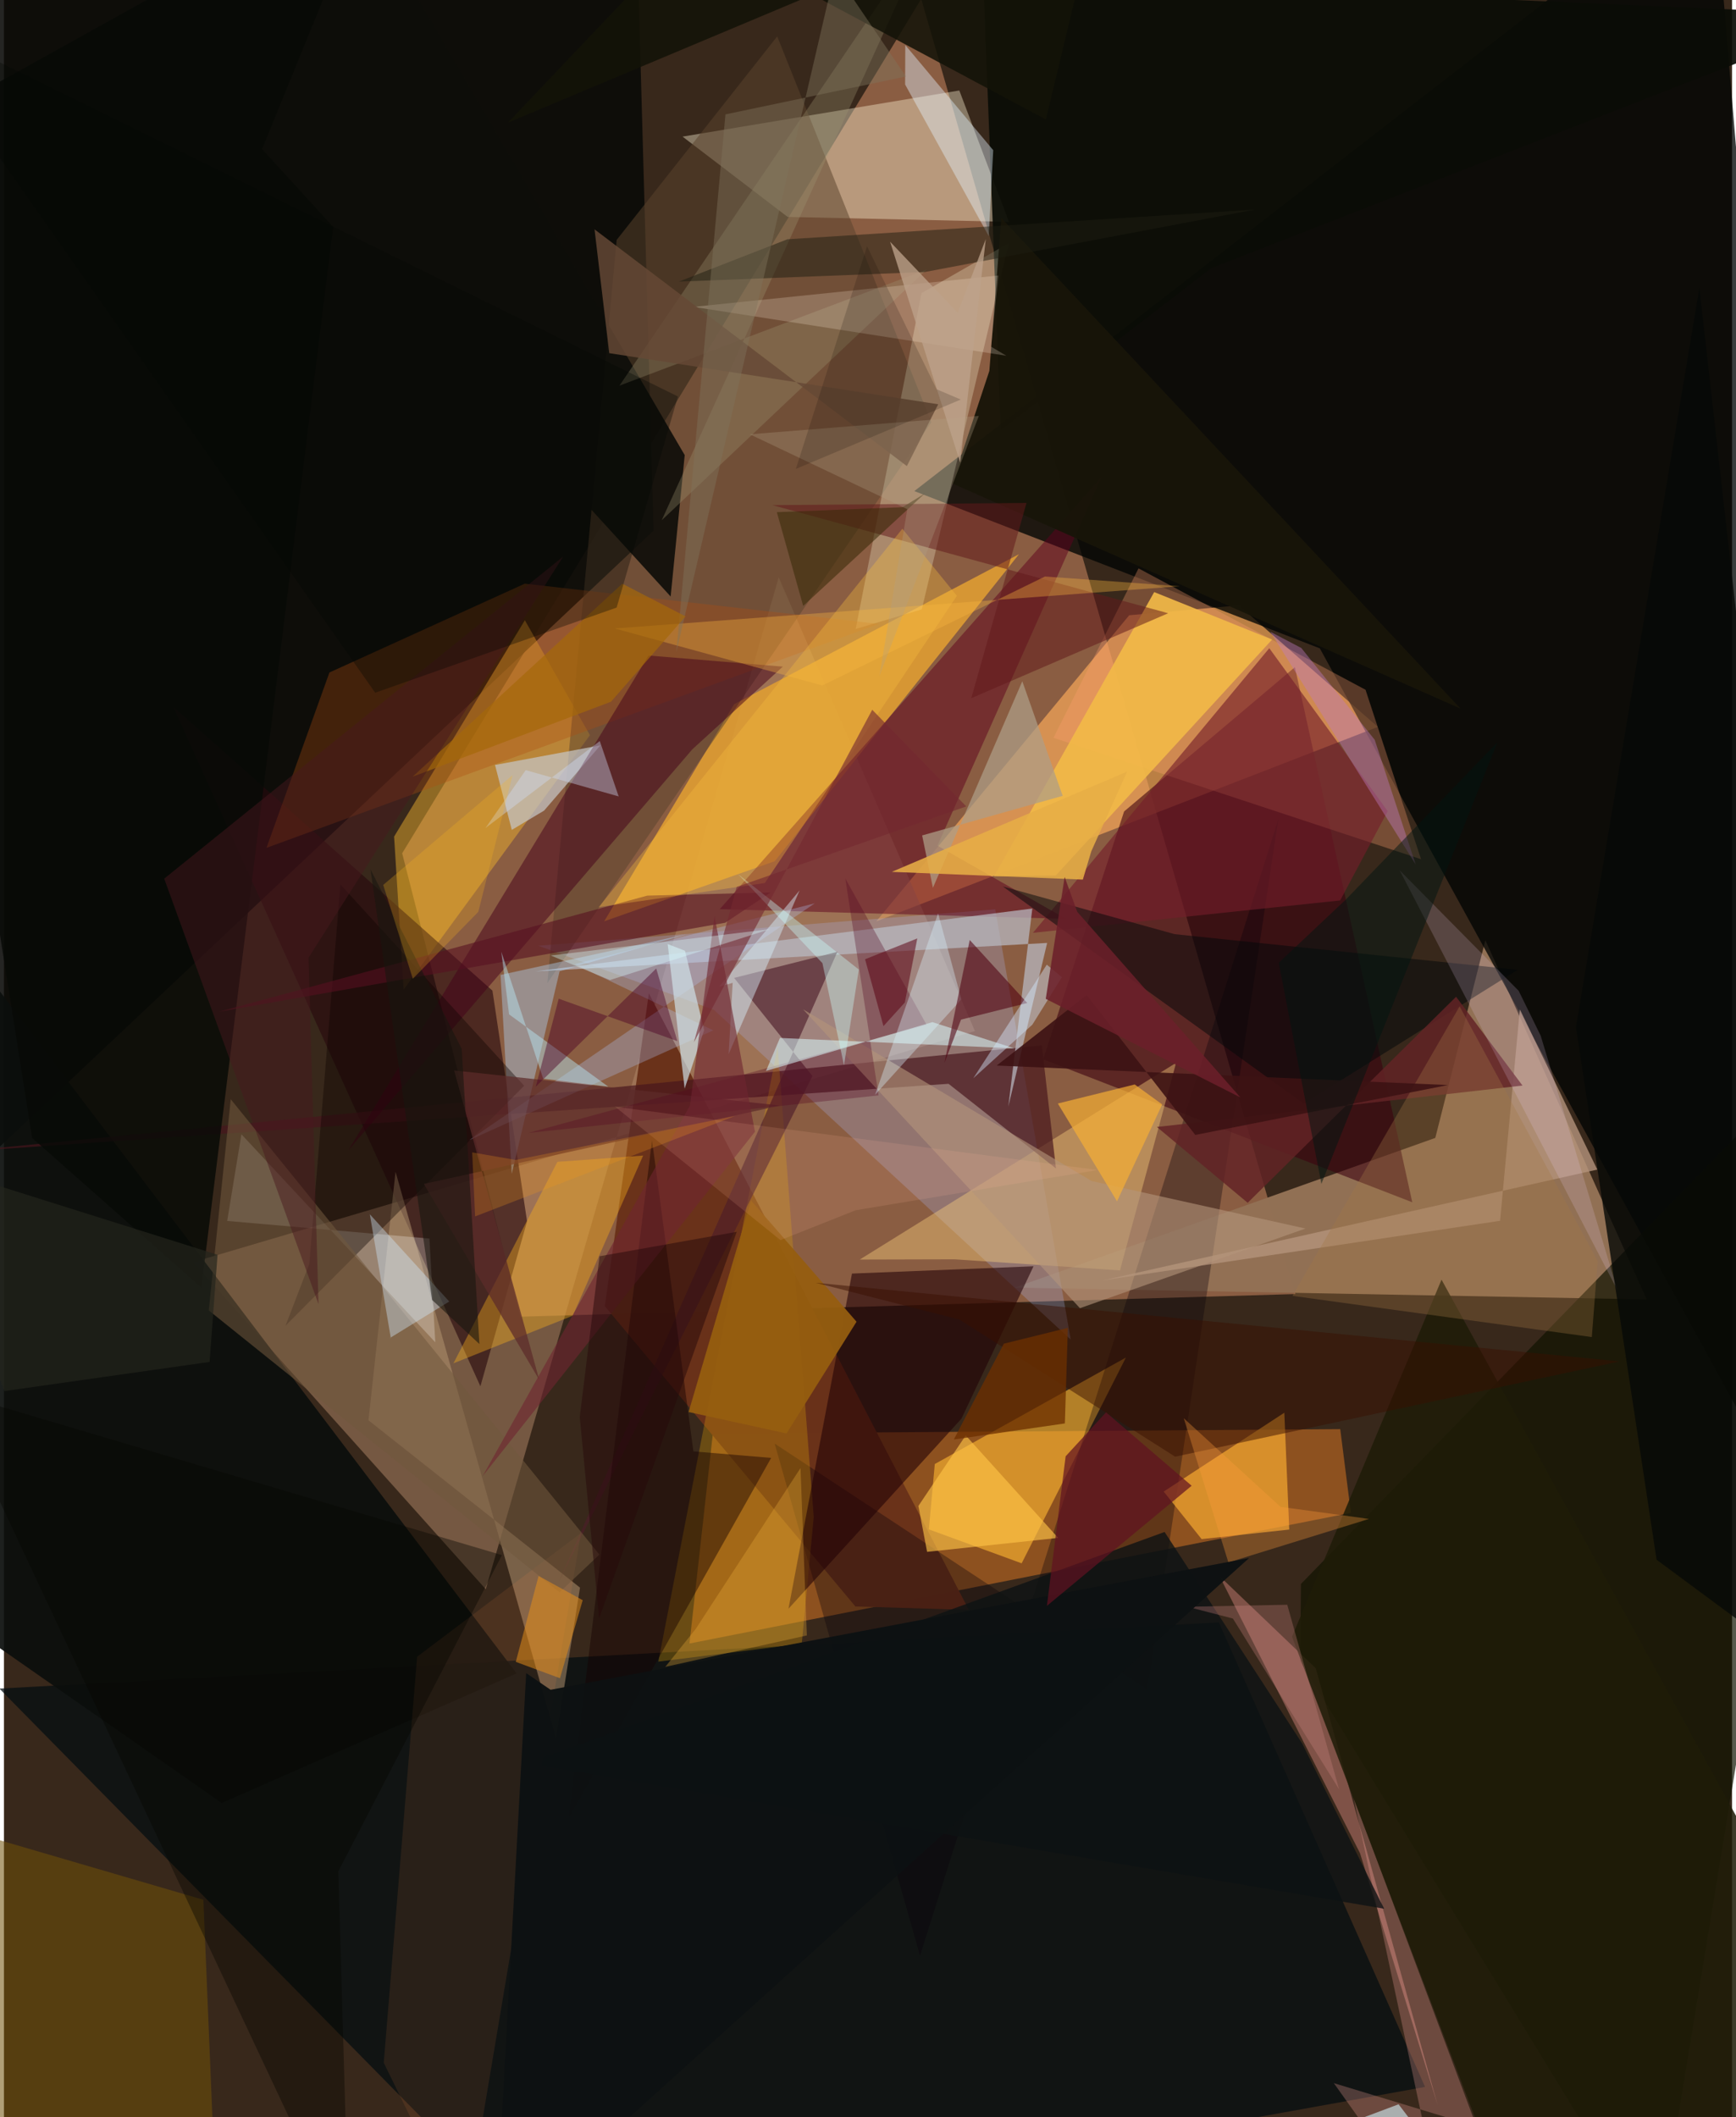 <svg xmlns="http://www.w3.org/2000/svg" width="228" height="278" viewBox="0 0 836 1024"><path fill="#38281b" d="M0 0h836v1024H0z"/><path fill="#a26d4f" fill-opacity=".769" d="M192.646 412.709L443.746-.49l181.04 626.382-374.929 10.945z"/><path fill="#ffad5b" fill-opacity=".651" d="M544.362 297.574L422.007 445.632l242.628-94.052-67.237-58.785z"/><path fill="#927155" fill-opacity=".996" d="M794.714 628.487l-305.7-5.714 203.422-72.404 24.226-95.613z"/><path fill="#000403" fill-opacity=".773" d="M826.783-62L898 789.835 636.585 313.593l-196.163-76.074z"/><path fill="#b16222" fill-opacity=".702" d="M331.633 794.918l319.975-63.203-5.155-40.497-303.511 2.138z"/><path fill="#0a0907" fill-opacity=".886" d="M314.274 256.664l-7.827-280.841L-62-62v673.093z"/><path fill="#ae8566" fill-opacity=".518" d="M233.074 768.64L91.452 610.485l378.273-111.798-94.922-219.437z"/><path fill="#040d11" fill-opacity=".733" d="M687.503 1009.372L262.794 1086-2.196 816.708l589.937-32.025z"/><path fill="#fff5d6" fill-opacity=".392" d="M379.127 104.915l-50.833-38.84 133.887-22.31 23.999 63.524z"/><path fill="#0b0e0c" fill-opacity=".925" d="M-62 755.276l167.356 116.796 142.66-62.697-276.182-364.439z"/><path fill="#0a0c06" fill-opacity=".925" d="M898 7.282L473.705-11.18l8.51 219.288 101.811-78.405z"/><path fill="#3b000f" fill-opacity=".576" d="M541.89 392.476l82.637-69.806 56.776 258.824-178.583-69.156z"/><path fill="#de9d32" fill-opacity=".898" d="M290.368 445.607l82.514-29.072L491.03 268.056l-137.79 72.54z"/><path fill="#6a321a" fill-opacity=".992" d="M290.683 631.739l21.304-151.285L466.792 778.65 411.898 777z"/><path fill="#101300" fill-opacity=".702" d="M799.691 1086L898 487.936 627.456 766.1l-.336 37.431z"/><path fill="#aab8f2" fill-opacity=".259" d="M343.465 488.412l-85.013-30.991 221.1-17.595 36.528 208.101z"/><path fill="#ffb732" fill-opacity=".616" d="M450.314 708.1l-2.87 31.603 44.888 16.42 50.442-99.535z"/><path fill="#5e001e" fill-opacity=".494" d="M451.61 409.008l62.146 35.402-167.49-4.673 184.637-208.94z"/><path fill="#edb02e" fill-opacity=".478" d="M188.74 404.629L252 299.985l31.477 55.583-90.112 123.075z"/><path fill="#27090d" fill-opacity=".616" d="M230.489 670.506l22.572-79.786-16.747-111.589L81.94 341.896z"/><path fill="#5b432c" fill-opacity=".522" d="M374.079 17.588l74.569 186.62-185.764 271.274 33.536-359.444z"/><path fill="#ff9e6e" fill-opacity=".31" d="M507.724 356.854l177.822 58.719-26.854-81.95-109.824-58.712z"/><path fill="#b39471" fill-opacity=".525" d="M189.432 566.739l77.652 274.114 11.597-72.97-102.335-80.918z"/><path fill="#feffdd" fill-opacity=".271" d="M412.04 304.209l31.986-9.476 42.052-177.127-42.215 24.18z"/><path fill="#ffd47f" fill-opacity=".396" d="M539.893 614.446l27.15-100.39-153.02 95.143 45.888-.12z"/><path fill="#47151c" fill-opacity=".682" d="M502.098 505.597l-527.176 51.766 482.045-33.167 51.957 40.93z"/><path fill="#b04d0f" fill-opacity=".333" d="M127.003 410.07l30.45-84.807 94.513-42.966 171.26 19.478z"/><path fill="#0a000a" fill-opacity=".337" d="M443.166 945.935l173.38-549.89-63.49 421.019-180.216-118.86z"/><path fill="#ffb131" fill-opacity=".651" d="M619.405 683.28l2.384 56.508-42.396 4.62-18.35-22.993z"/><path fill="#b9bbc3" fill-opacity=".718" d="M485.884 535.213l18.776-79.147-247.632 13.757 240.47-30.399z"/><path fill="#d29709" fill-opacity=".325" d="M316.571 803.675l57.705-297.553 17.47 227.566-5.784 61.301z"/><path fill="#fa9e96" fill-opacity=".365" d="M588.062 762.331l67.963 133.997 37.592 121.933-59.01-211.403z"/><path fill="#220106" fill-opacity=".58" d="M498.074 612.459l-34.882 73.725-83.658 91.897 30.716-162.098z"/><path fill="#f1b947" fill-opacity=".914" d="M479.01 423.784l29.845-.356 104.65-114.106-57.052-22.951z"/><path fill="#080a07" fill-opacity=".835" d="M180.626-62L-62 72.808l75.628 477.567 81.882 72.437z"/><path fill="#b5947c" fill-opacity=".792" d="M723.78 590.448l9.573-102.221 37.463 77.46-239.19 53.573z"/><path fill="#705008" fill-opacity=".549" d="M-62 1086V872.524l158.482 46.33 5.258 127.036z"/><path fill="#c6c6c6" fill-opacity=".714" d="M237.56 369.984l50.995-9.498-27.266 31.584-15.613 9.316z"/><path fill="#0e0e09" fill-opacity=".906" d="M173.32-46.77l156.012 266.889-6.808 68.389L124.859 72.116z"/><path fill="#ffa9a2" fill-opacity=".267" d="M643.364 1007.547L699.196 1086l-46.29-216.57 59.49 159.063z"/><path fill="#45001a" fill-opacity=".502" d="M311.833 317.058L166.557 556.415l166.427-193.963 43.81-40.034z"/><path fill="#afd7fb" fill-opacity=".4" d="M245.642 567.808l-5.403-96.273 89.909-19.653-61.344 17.895z"/><path fill="#fffffd" fill-opacity=".255" d="M205.84 599.055l-97.85-8.526 6.88-41.934 93.8 100.63z"/><path fill="#ffb41a" fill-opacity=".373" d="M275.17 636.356l34.038-77.436-41.486 3.019-50.264 97.438z"/><path fill="#731d2a" fill-opacity=".624" d="M612.13 313.517L497.808 451.17l148.613-15.66 23.002-43.167z"/><path fill="#4e1d2a" fill-opacity=".635" d="M403.188 460.368L268.647 764.53l122.469-244.098-37.884-47.454z"/><path fill="#a09571" fill-opacity=".31" d="M318.21 251.623l128.166-121.252-148.602 56.14L449.746-37.205z"/><path fill="#b4947a" fill-opacity=".608" d="M520.533 632.725L386.6 488.192l139.562 83.024L629.639 594.2z"/><path fill="#150000" fill-opacity=".447" d="M371.152 705.135l-37.623-3.148L313.51 551.47l-40.277 327.787z"/><path fill="#010809" fill-opacity=".494" d="M566.363 451.824l-83.144-23.073 145.536 105.006 103.542-64.685z"/><path fill="#0e0400" fill-opacity=".392" d="M251.653 525.14l-88.879-97.345-15.052 183.475-11.507 29.923z"/><path fill="#e3f3fe" fill-opacity=".416" d="M478.578 72.646l-2.178 41.547-40.442-73.31.084-19.085z"/><path fill="#181509" fill-opacity=".961" d="M482.507 105.472l-5.794 73.899-18.025 54.4 245.941 108.94z"/><path fill="#b3c6f8" fill-opacity=".294" d="M276.083 466.316l116.115-29.397-167.113 114.53 118.073-53.104z"/><path fill="#5d2b2a" fill-opacity=".725" d="M217.783 517.744l41.185 149.662-55.836-94.781 172.45-37.919z"/><path fill="#61191c" fill-opacity=".525" d="M563.23 296.601l-95.277 41.093 26.723-94.437-122.88 1.067z"/><path fill="#f9b63f" fill-opacity=".353" d="M568.757 283.539l-65.14-4.702-107.752 52.697-100.33-27.564z"/><path fill="#ff894e" fill-opacity=".102" d="M279.163 741.44l-56.437 336.03-38.99-79.805 16.143-196.353z"/><path fill="#1d1e12" fill-opacity=".494" d="M379.006 115.735l-52.561 20.473 118.999-4.632 159.773-30.208z"/><path fill="#561020" fill-opacity=".596" d="M311.214 433.185l-207.275 56.18 244.972-43.059 22.014-14.671z"/><path fill="#ae9e87" fill-opacity=".729" d="M444.19 404.065l5.215 25.346 43.242-99.913 19.538 55.423z"/><path fill="#1f1c08" fill-opacity=".863" d="M898 987.62L735.151 1086 623.12 791.632l72.336-172.72z"/><path fill="#70583e" fill-opacity=".561" d="M99.084 633.805L268.792 770.16l19.269-18.252L109.705 531.65z"/><path fill="#ffc548" fill-opacity=".631" d="M465.278 694.26l-22.902 34.124 4.211 22.192 63.414-6.756z"/><path fill="#131308" fill-opacity=".867" d="M243.753 59.35L532.845-62 504.06 57.816 332.42-33.945z"/><path fill="#f7b034" fill-opacity=".682" d="M547.025 524.522l13.297 9.642-21.856 46.865-28.627-47.298z"/><path fill="#540421" fill-opacity=".318" d="M407.04 424.914l16.072 104.893-169.52 18.168 192.747-52.328z"/><path fill="#632325" fill-opacity=".835" d="M702.499 482.092l32.128 42.949-176.866 20.037 43.914 36.675z"/><path fill="#cfe2ea" fill-opacity=".675" d="M329.457 459.847l9.275 38.346-9.434 28.324-8.214-69.914z"/><path fill="#d9f1fa" fill-opacity=".376" d="M463.17 483.35l-41.73 46.14 30.464-87.698 5.128 18.776z"/><path fill="#e6ae46" fill-opacity=".875" d="M526.033 411.72l-4.1 13.709-92.431-3.738 113.864-48.51z"/><path fill="#d7f0fa" fill-opacity=".451" d="M345.953 477.222l38.951-46.568-34.34 79.193 1.97-34.47z"/><path fill="#feefdb" fill-opacity=".22" d="M484.927 172.062l-151.33-23.642 147.461-15.17-3.541 34.419z"/><path fill="#664936" fill-opacity=".827" d="M451.954 195.537L436.8 225.431l-151.093-114.5 7.108 59.878z"/><path fill="#955d0f" fill-opacity=".945" d="M331.2 682.947l30.197-102.341 51.058 58.667-33.85 54.052z"/><path fill="#0d1213" fill-opacity=".796" d="M628.089 843.32l39.61 79.873-414.436-70.343 308.225-111.89z"/><path fill="#d9f9fe" fill-opacity=".529" d="M375.403 502.023l113.485 5.05-39.75-12.698-80.473 23.605z"/><path fill="#f2d3fd" fill-opacity=".176" d="M675.219 420.956l105.394 203.19-37.182-123.201-10.657-21.723z"/><path fill="#bf7cc1" fill-opacity=".416" d="M627.638 313.426l-15.004-7.877 70.313 112.55-19.828-60.293z"/><path fill="#070907" fill-opacity=".808" d="M799.49 754.38L898 827.325l-77.797-688.204-59.723 357.694z"/><path fill="#a27645" fill-opacity=".322" d="M623.363 626.766l80.853-140.03 66.772 123.195-2.827 36.76z"/><path fill="#6f2530" fill-opacity=".608" d="M331.896 534.667L231.599 713.919l131.71-166.53-19.564-104.404z"/><path fill="#381000" fill-opacity=".486" d="M462.209 638.218l104.364 66.326L781.61 658.46l-388.877-38.023z"/><path fill="#3c1213" fill-opacity=".898" d="M698.554 524.801l-218.305-9.435 43.529-34.088 52.549 67.648z"/><path fill="#060502" fill-opacity=".4" d="M-27.101 672.773l268.009 79.384-79.127 152.94L166.983 1086z"/><path fill="#7e735c" fill-opacity=".435" d="M349.047 55.323L325.265 315.56l76.7-329.224 34.413 50.663z"/><path fill="#500011" fill-opacity=".569" d="M463.004 493.155l32.049-8.034-27.841-30.487-12.245 59.513z"/><path fill="#d2ecff" fill-opacity=".388" d="M215.416 629.498l-38.424-42.19 10.144 59.752-.499.131z"/><path fill="#b6e5f2" fill-opacity=".467" d="M260.869 521.719l31.484 3.86-47.995-34.965-3.752-30.3z"/><path fill="#382a08" fill-opacity=".557" d="M386.644 293.073L373.9 247.717l60.79-2.412 10.767-6.595z"/><path fill="#d2dff9" fill-opacity=".384" d="M252.405 372.493l-19.424 27.966 55.262-42.039 9.138 26.78z"/><path fill="#cbfffc" fill-opacity=".38" d="M413.56 468.937l-7.175 46.312-10.438-49.42-40.862-43.081z"/><path fill="#f6bc3e" fill-opacity=".345" d="M460.995 288.182l-92.917 138.906-80.34 11.666 146.878-183.016z"/><path fill="#24251d" fill-opacity=".682" d="M-43.848 560.584L.247 672.813l99.231-14.105 3.85-51.805z"/><path fill="#ea8f18" fill-opacity=".51" d="M268.975 811.694l11.01-37.733-21.345-11.734-11.032 41.557z"/><path fill="#eaab38" fill-opacity=".322" d="M334.633 787.875l-14.692 18.328 68.473-15.194-3.068-80.95z"/><path fill="#a56809" fill-opacity=".69" d="M197.73 375.638l95.947-36.25 36.05-41.256-30.6-15.813z"/><path fill="#49181e" fill-opacity=".475" d="M77.528 424.975l74.648 205.813-4.833-167.576 123.164-193.995z"/><path fill="#d6ebff" fill-opacity=".427" d="M504.487 466.58l7.325 6.045-14.297 22.966-28.582 25.93z"/><path fill="#6d3000" fill-opacity=".765" d="M483.712 649.888l-24.193 46.351 53.717-7.773 1.448-46.228z"/><path fill="#d1eef6" fill-opacity=".612" d="M560.303 1060.71l114.37-42.94 51.994 68.23-148.078-33.555z"/><path fill="#742831" fill-opacity=".608" d="M354.475 428.96l-20.696 75.165 86.267-160.828 45.5 46.738z"/><path fill="#6b202a" fill-opacity=".871" d="M503.992 483.113l94.14 47.67-78.913-89.791-6.087-16.823z"/><path fill="#d08785" fill-opacity=".298" d="M645.884 865.4l-51.361-82.57-21.993-5.696 48.294-.975z"/><path fill="#001411" fill-opacity=".498" d="M649.272 434.98l-32.557 30.693 20.624 106.943 85.114-213.54z"/><path fill="#ff9c3d" fill-opacity=".322" d="M592.343 755.693l-21.587-69.743 46.8 42.856 42.825 5.839z"/><path fill="#b0a186" fill-opacity=".302" d="M423.495 327.05l48.112-125.87-110.774 8.88 76.186 36.212z"/><path fill="#5a0112" fill-opacity=".525" d="M435.837 484.863l6.007-30.983-25.264 10.08 8.901 32.328z"/><path fill="#17150f" fill-opacity=".573" d="M177.306 420.461l44.153 86.811 8.549 142.795-22.856-21.306z"/><path fill="#bda28b" fill-opacity=".773" d="M461.394 151.319l-32.714-34.43 33.916 106.854 12.389-108.112z"/><path fill="#26090b" fill-opacity=".506" d="M354.49 595.787L287.913 782.79l-9.358-97.428 9.557-77.754z"/><path fill="#ffb79c" fill-opacity=".137" d="M529.148 565.88l-117.115 19.469-36.367 14.45-80.002-64.516z"/><path fill="#ef971a" fill-opacity=".255" d="M226.522 557.377l21.009 3.646 106.111-21.234-125.716 48.556z"/><path fill="#050705" fill-opacity=".337" d="M179.586 335.045l116.812-41.185 29.648-102.092L-51.636 5.695z"/><path fill="#0d1112" fill-opacity=".965" d="M237.741 1082.479l364.643-328.926-337.945 63.732-11.802-8.062z"/><path fill="#4b0025" fill-opacity=".443" d="M268.373 483.04l-11.097 42.562 58.279-57.186 10.215 35.143z"/><path fill="#f7b41c" fill-opacity=".255" d="M197.8 473.394l-14.334-45.379 62.577-53.119-16.562 66.128z"/><path fill="#0d0800" fill-opacity=".173" d="M462.874 193.25l-11.673-4.972-33.662-69.19-34.445 107.71z"/><path fill="#dcfffe" fill-opacity=".357" d="M293.093 474.033l77.491-24.637-106.071 12.74 35.939 14.925z"/><path fill="#601221" fill-opacity=".706" d="M504.547 776.711l9.067-72.355 19.547-21.263 41.41 35.51z"/></svg>